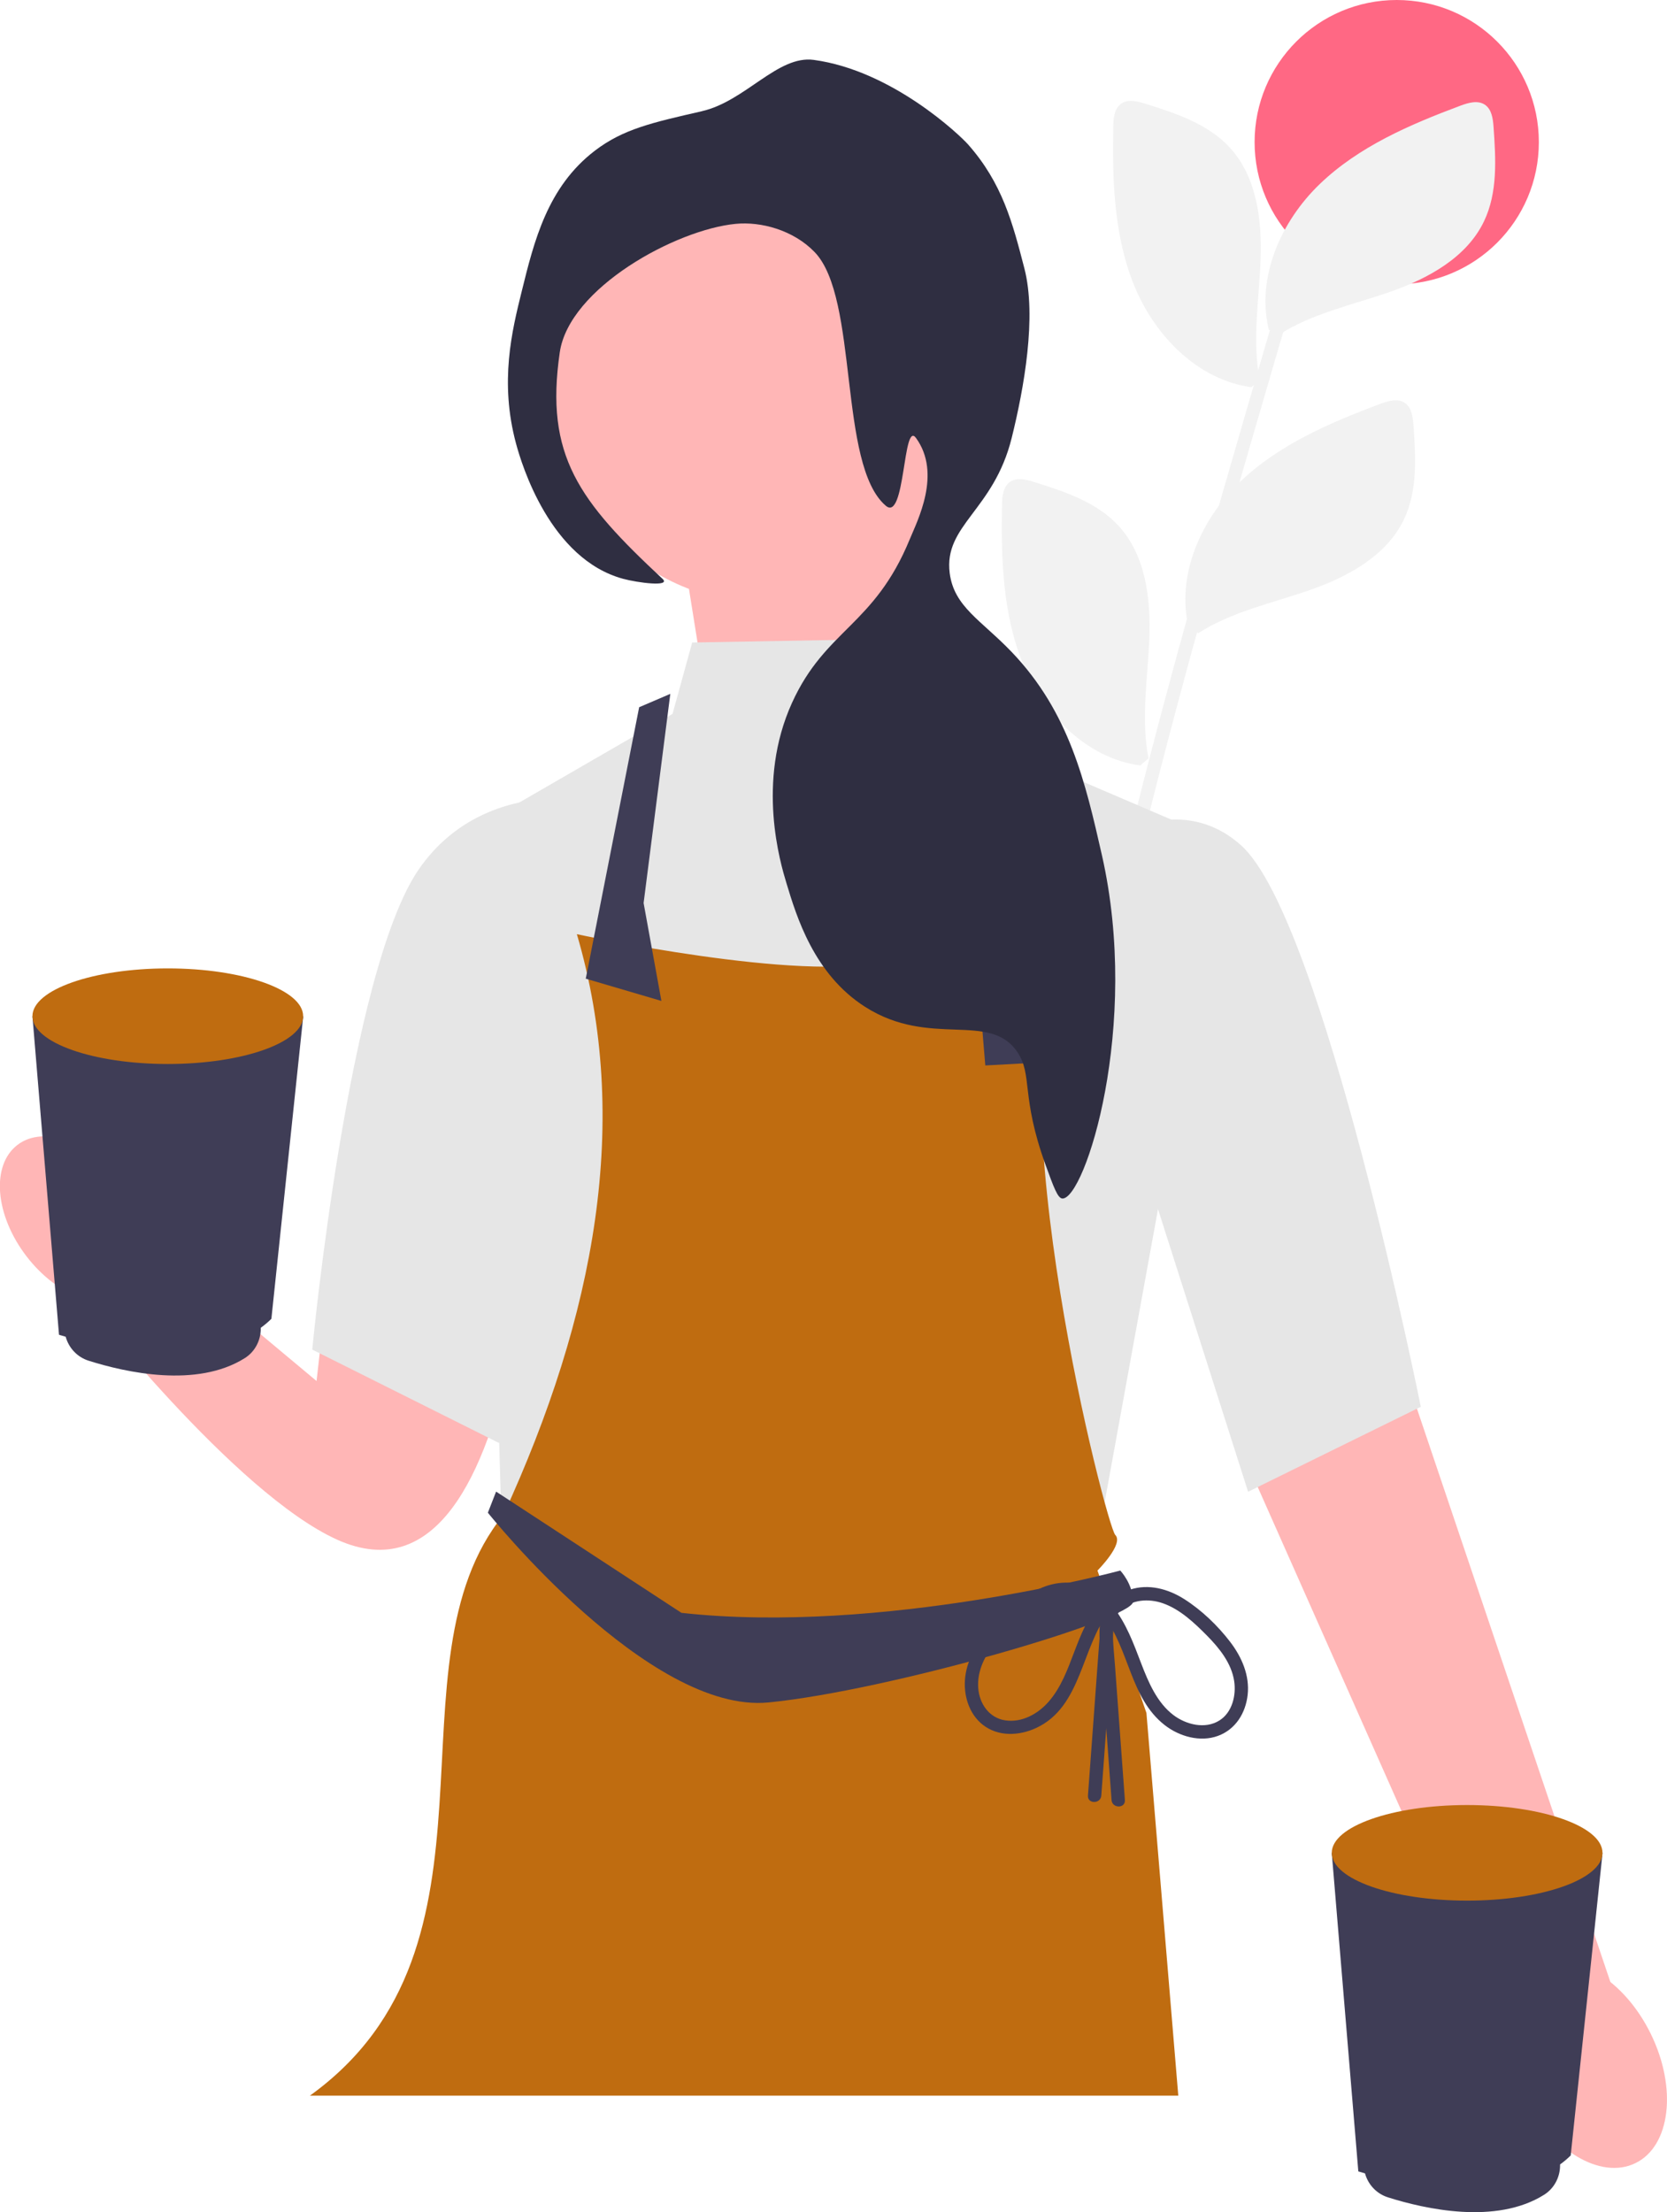 <svg xmlns="http://www.w3.org/2000/svg" width="374.63" height="497.09" viewBox="0 0 374.63 497.09" xmlns:xlink="http://www.w3.org/1999/xlink"><circle cx="313.89" cy="31.94" r="31.94" fill="#ff6884" stroke-width="0"/><path d="m238.1,455.06c-4.39-24.84-6.55-50.04-6.88-75.26-.33-25.04,1.13-50.08,3.93-74.96,2.84-25.2,7.09-50.22,12.26-75.04,5.17-24.8,11.26-49.39,17.83-73.85s13.64-48.83,20.75-73.16c.87-2.98,1.74-5.96,2.62-8.94.54-1.86-2.35-2.65-2.89-.8-7.15,24.45-14.31,48.89-21.03,73.47-6.75,24.67-13.06,49.47-18.47,74.47-5.35,24.69-9.82,49.58-12.97,74.65s-5,50.36-5.07,75.66,1.62,50.25,5.46,75.07c.49,3.17,1.02,6.32,1.57,9.48.34,1.9,3.23,1.09,2.89-.8h0Z" fill="#f2f2f2" stroke-width="0"/><path d="m283.11,85.42c-1.75-8.84-.17-17.95.18-26.96s-.85-18.78-6.99-25.38c-4.89-5.27-12.08-7.63-18.94-9.78-1.77-.56-3.84-1.07-5.37-.02-1.58,1.09-1.78,3.31-1.81,5.23-.22,12.12.16,24.58,4.77,35.8s14.27,21.07,26.28,22.7" fill="#f2f2f2" stroke-width="0"/><path d="m258.11,170.42c-1.75-8.84-.17-17.95.18-26.96s-.85-18.78-6.99-25.38c-4.89-5.27-12.08-7.63-18.94-9.78-1.77-.56-3.84-1.07-5.37-.02-1.58,1.09-1.78,3.31-1.81,5.23-.22,12.12.16,24.58,4.77,35.8s14.27,21.07,26.28,22.7" fill="#f2f2f2" stroke-width="0"/><path d="m287.31,75.28c7.58-4.88,16.64-6.75,25.14-9.72s17.16-7.69,21.05-15.82c3.11-6.48,2.66-14.03,2.15-21.21-.13-1.85-.41-3.97-1.95-5-1.6-1.07-3.73-.44-5.53.23-11.36,4.25-22.8,9.17-31.55,17.57s-14.36,21.01-11.47,32.78" fill="#f2f2f2" stroke-width="0"/><path d="m269.31,142.28c7.58-4.88,16.64-6.75,25.14-9.72s17.16-7.69,21.05-15.82c3.11-6.48,2.66-14.03,2.15-21.21-.13-1.85-.41-3.97-1.95-5-1.6-1.07-3.73-.44-5.53.23-11.36,4.25-22.8,9.17-31.55,17.57s-14.36,21.01-11.47,32.78" fill="#f2f2f2" stroke-width="0"/><polygon points="160.17 165.69 153.06 121.26 201.06 101.7 208.17 169.25 160.17 165.69" fill="#ffb6b6" stroke-width="0"/><path d="m120.8,246.93s-.6,119.08-45.01,99.06c-23.1-10.41-57.19-54.31-57.19-54.31l14.09-13.49,38.45,32.14,7.24-63.93,42.42.51h0Z" fill="#ffb6b6" stroke-width="0"/><path d="m139.49,180.72s-29.43-8.33-45.32,14.55-24,108-24,108l42,21,27.32-143.55Z" fill="#e6e6e6" stroke-width="0"/><polygon points="299.12 244.03 317.79 314.63 363.07 448.83 339.49 462.21 280.22 328.67 265.24 257.42 299.12 244.03" fill="#ffb6b6" stroke-width="0"/><polygon points="209.14 143.42 155.56 144.38 151.14 160.42 108.17 185.27 112.64 339.92 245.64 351.92 264.8 246.67 269.64 186.92 213.64 162.92 209.14 143.42" fill="#e6e6e6" stroke-width="0"/><path d="m236.49,197.21s24.14-23.74,42.48-7.2c18.34,16.54,40.33,126.11,40.33,126.11l-38.81,19.09-44-138h0Z" fill="#e6e6e6" stroke-width="0"/><path d="m238.64,211.92s-22-1-40,4-69-6-69-6c12.29,41.85,4.12,85.6-16.5,130.5-27.22,33.41,3.35,96.8-43.5,130.5h195.16l-7.16-86-11-32s6-6,4-8-27-99-12-133h0s0,0,0,0h0Z" fill="#bf6c10" stroke-width="0"/><polygon points="143.64 158.92 131.64 219.92 148.64 224.92 144.64 202.92 150.64 155.92 143.64 158.92" fill="#3f3d56" stroke-width="0"/><polygon points="214.64 157.92 221.43 239.42 230.64 238.92 224.64 161.92 214.64 157.92" fill="#3f3d56" stroke-width="0"/><path d="m251.76,352.92s-53.62,14.5-98.62,9.5l-41.65-27.24-1.85,4.74s36.12,45.28,63.06,42.64,81.94-18.64,81.94-22.64-2.88-7-2.88-7h0Z" fill="#3f3d56" stroke-width="0"/><ellipse cx="16.74" cy="273.98" rx="13.59" ry="21.06" transform="translate(-163.1 66.61) rotate(-37.43)" fill="#ffb6b6" stroke-width="0"/><ellipse cx="356.74" cy="463.98" rx="15.86" ry="24.59" transform="translate(-167.84 204.45) rotate(-26.12)" fill="#ffb6b6" stroke-width="0"/><path d="m247.93,363.06c5.92,7.45,5.97,18.48,13.83,24.6,3.26,2.54,7.95,3.89,11.96,2.41,3.97-1.46,6.22-5.14,6.67-9.23.48-4.35-1.33-8.49-3.93-11.89-2.81-3.67-6.42-7.14-10.33-9.62-3.62-2.3-8.03-3.5-12.21-2.11-4.22,1.4-6.72,4.81-6.82,9.25-.08,3.1.36,6.25.59,9.33l.69,9.4,1.42,19.29c.14,1.91,3.14,1.93,3,0l-2.22-30.17c-.18-2.39-.45-4.79-.48-7.18-.03-1.94.3-3.84,1.7-5.26,2.46-2.49,6.36-2.71,9.5-1.62,3.9,1.35,7.12,4.42,9.97,7.3,2.77,2.81,5.49,6.19,6.09,10.21.48,3.2-.44,7.05-3.35,8.86-3.19,1.98-7.44.92-10.27-1.21-3.71-2.79-5.66-7.41-7.27-11.61-1.73-4.52-3.37-9.05-6.41-12.87-1.2-1.51-3.31.62-2.12,2.12h0s0,0,0,0h0s0,0,0,0Z" fill="#3f3d56" stroke-width="0"/><path d="m247.22,359.93c-2.68,3.38-4.29,7.3-5.81,11.3-1.47,3.87-2.96,7.96-5.72,11.13-2.4,2.76-6.02,4.79-9.79,4.22-3.63-.55-5.81-3.77-6.06-7.27-.28-3.88,1.54-7.42,3.97-10.34,2.63-3.16,5.83-6.27,9.38-8.38,3.09-1.84,6.84-2.74,10.24-1.15,1.47.69,2.73,1.83,3.32,3.38.8,2.12.4,4.58.24,6.78-.83,11.29-1.66,22.59-2.49,33.88-.14,1.93,2.86,1.92,3,0,.84-11.38,1.67-22.75,2.51-34.13.18-2.5.47-5.14-.44-7.54-.7-1.84-1.98-3.34-3.63-4.4-3.5-2.26-7.95-2.23-11.7-.68-4.29,1.77-7.9,5.11-11.05,8.44-3.08,3.27-5.75,7.15-6.28,11.71-.45,3.9.78,8.21,3.96,10.7,3.46,2.71,8.13,2.5,11.96.73,10.34-4.78,10.14-18.24,16.52-26.26,1.19-1.5-.92-3.63-2.12-2.12h0Z" fill="#3f3d56" stroke-width="0"/><path d="m68.14,228.35s-22.67,21.48-60.85,0l5.97,71.59s.54.17,1.5.44c.69,2.51,2.59,4.58,5.17,5.39,8.31,2.63,24.29,6.21,35.09-.59,2.25-1.42,3.58-3.93,3.58-6.6v-.21c.84-.61,1.64-1.27,2.39-2.02l7.16-68.01Z" fill="#3f3d56" stroke-width="0"/><ellipse cx="37.71" cy="228.35" rx="30.42" ry="10.74" fill="#bf6c10" stroke-width="0"/><path d="m360.14,416.35s-22.67,21.48-60.85,0l5.97,71.59s.54.17,1.5.44c.69,2.51,2.59,4.58,5.17,5.39,8.31,2.63,24.29,6.21,35.09-.59,2.25-1.42,3.58-3.93,3.58-6.6v-.21c.84-.61,1.64-1.27,2.39-2.02l7.16-68.01Z" fill="#3f3d56" stroke-width="0"/><ellipse cx="329.71" cy="416.35" rx="30.42" ry="10.74" fill="#bf6c10" stroke-width="0"/><circle cx="172.3" cy="86.6" r="48.94" fill="#ffb6b6" stroke-width="0"/><path d="m157.72,24.99c9.8-2.23,17.05-12.63,25.16-11.53,17.61,2.38,32.82,16.9,34.67,18.99,7.7,8.71,10.01,17.6,12.66,27.85,2.81,10.85-.08,26.95-2.85,38.11-4.05,16.33-15.31,19.58-13.93,30.38.97,7.56,7.07,10.56,13.93,17.72,12.98,13.56,16.58,29.4,20.26,45.58,8.76,38.54-3.85,77.4-8.86,77.23-1.06-.04-1.97-2.56-3.8-7.6-5.59-15.44-2.84-20.16-6.33-25.32-6.23-9.23-19.56-.83-34.18-10.13-11.52-7.33-15.44-20.3-17.72-27.85-1.31-4.34-6.85-22.66,1.27-40.51,7.52-16.53,18.46-17.27,26.45-36.73,1.68-4.1,7.24-14.74,1.4-22.77-2.96-4.07-2.37,19.01-6.79,15.23-10.76-9.18-5.98-46.67-16-57.01-4.79-4.95-12.05-6.88-17.72-6.33-13.48,1.3-37.43,14.42-39.54,28.87-3.39,23.25,4.31,33.4,23.08,50.89,2.03,1.89-5.64.88-8.86,0-16.38-4.46-22.78-25.65-24.05-30.38-3.74-13.88-.92-25.33,1.27-34.18,2.79-11.32,5.79-23.5,16.46-31.65,6.31-4.82,12.77-6.29,24.05-8.86Z" fill="#2f2e41" stroke-width="0"/></svg>